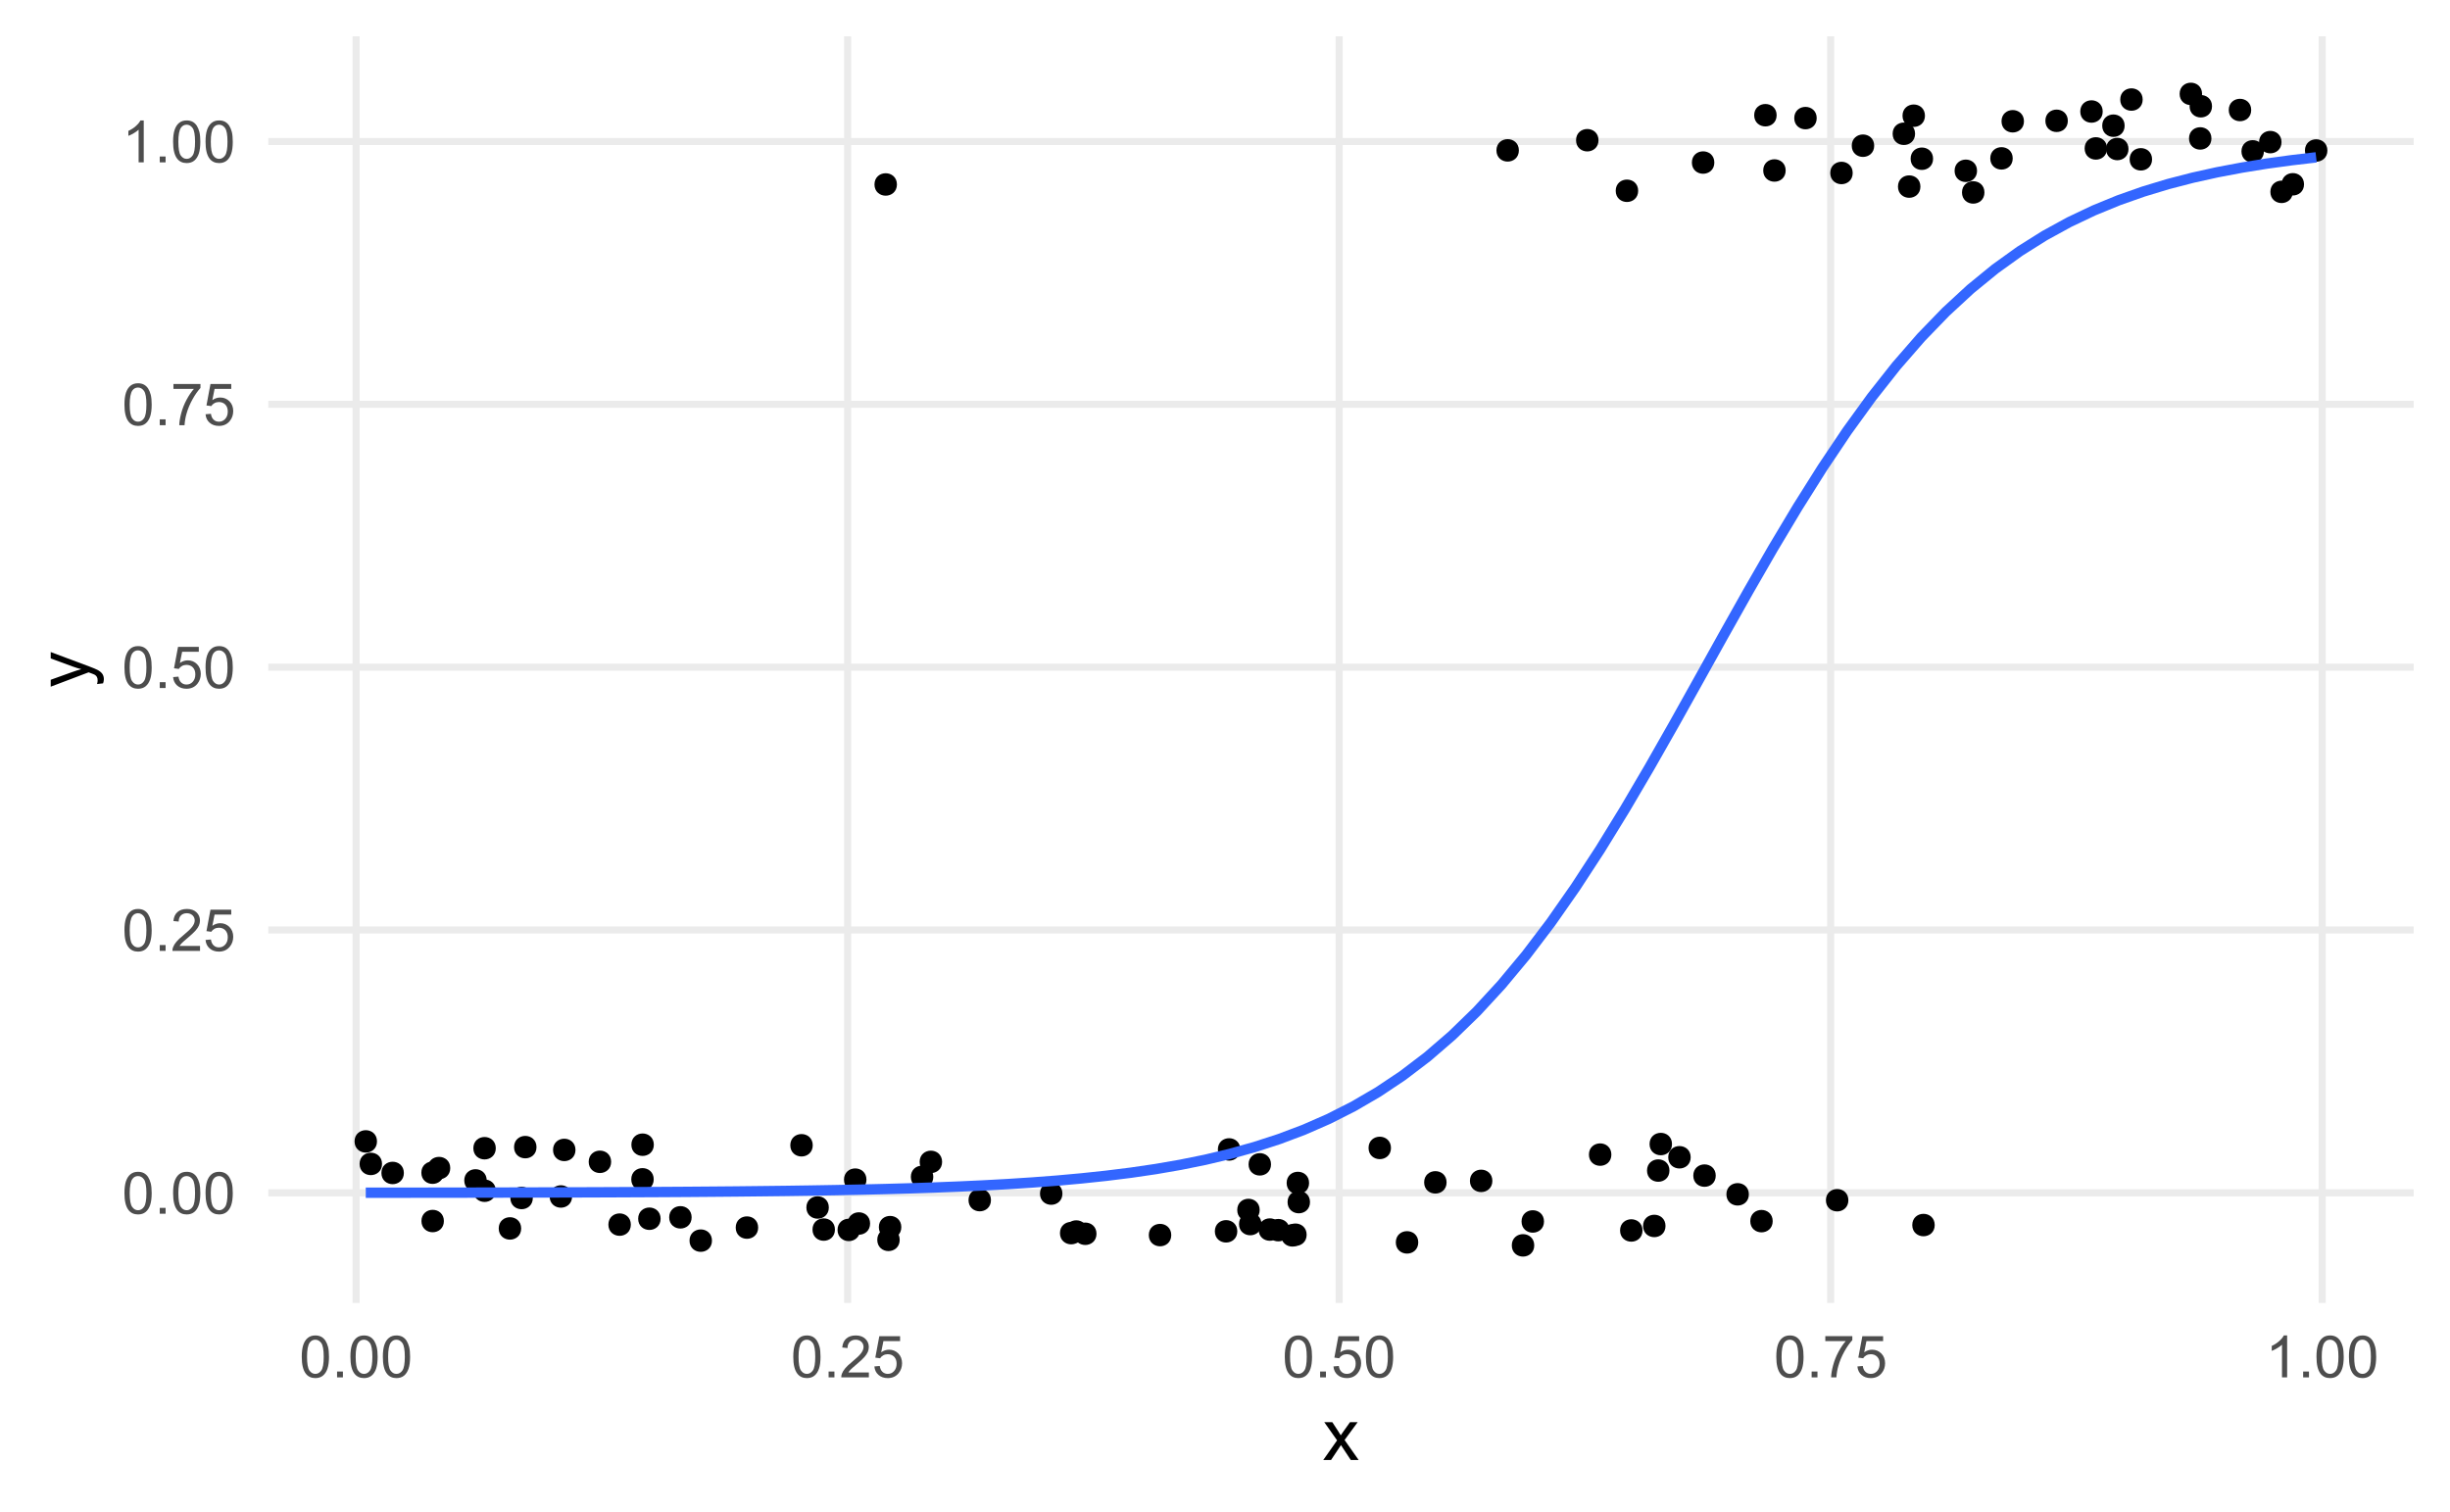 <?xml version="1.0" encoding="UTF-8"?>
<svg xmlns="http://www.w3.org/2000/svg" xmlns:xlink="http://www.w3.org/1999/xlink" width="504pt" height="311pt" viewBox="0 0 504 311" version="1.1">
<defs>
<g>
<symbol overflow="visible" id="glyph0-0">
<path style="stroke:none;" d="M 1.5 0 L 1.5 -7.5 L 7.5 -7.5 L 7.5 0 Z M 1.688 -0.188 L 7.312 -0.188 L 7.312 -7.312 L 1.688 -7.312 Z M 1.688 -0.188 "/>
</symbol>
<symbol overflow="visible" id="glyph0-1">
<path style="stroke:none;" d="M 0.5 -4.234 C 0.496 -5.246 0.602 -6.062 0.812 -6.688 C 1.02 -7.305 1.328 -7.785 1.742 -8.121 C 2.148 -8.457 2.668 -8.625 3.297 -8.625 C 3.758 -8.625 4.164 -8.531 4.512 -8.348 C 4.855 -8.16 5.141 -7.891 5.371 -7.543 C 5.594 -7.191 5.773 -6.766 5.906 -6.266 C 6.035 -5.762 6.098 -5.086 6.102 -4.234 C 6.098 -3.227 5.996 -2.414 5.789 -1.797 C 5.578 -1.176 5.266 -0.695 4.859 -0.359 C 4.445 -0.02 3.926 0.145 3.297 0.148 C 2.465 0.145 1.816 -0.148 1.348 -0.742 C 0.781 -1.457 0.496 -2.621 0.5 -4.234 Z M 1.582 -4.234 C 1.582 -2.824 1.746 -1.887 2.074 -1.418 C 2.402 -0.949 2.809 -0.715 3.297 -0.719 C 3.777 -0.715 4.184 -0.949 4.52 -1.422 C 4.848 -1.887 5.016 -2.824 5.016 -4.234 C 5.016 -5.648 4.848 -6.59 4.52 -7.055 C 4.184 -7.516 3.773 -7.746 3.289 -7.75 C 2.801 -7.746 2.414 -7.543 2.125 -7.137 C 1.762 -6.613 1.582 -5.645 1.582 -4.234 Z M 1.582 -4.234 "/>
</symbol>
<symbol overflow="visible" id="glyph0-2">
<path style="stroke:none;" d="M 1.09 0 L 1.09 -1.203 L 2.289 -1.203 L 2.289 0 Z M 1.09 0 "/>
</symbol>
<symbol overflow="visible" id="glyph0-3">
<path style="stroke:none;" d="M 6.039 -1.016 L 6.039 0 L 0.363 0 C 0.355 -0.254 0.395 -0.496 0.484 -0.734 C 0.629 -1.117 0.859 -1.5 1.18 -1.875 C 1.492 -2.25 1.953 -2.684 2.562 -3.176 C 3.492 -3.941 4.125 -4.547 4.453 -4.992 C 4.781 -5.438 4.945 -5.859 4.945 -6.266 C 4.945 -6.68 4.793 -7.031 4.496 -7.32 C 4.191 -7.602 3.805 -7.746 3.328 -7.75 C 2.82 -7.746 2.414 -7.594 2.109 -7.293 C 1.805 -6.984 1.648 -6.562 1.648 -6.031 L 0.562 -6.141 C 0.633 -6.945 0.91 -7.559 1.398 -7.988 C 1.879 -8.41 2.531 -8.625 3.352 -8.625 C 4.172 -8.625 4.824 -8.395 5.309 -7.938 C 5.789 -7.48 6.027 -6.914 6.031 -6.242 C 6.027 -5.895 5.957 -5.559 5.82 -5.227 C 5.676 -4.891 5.441 -4.539 5.117 -4.176 C 4.789 -3.805 4.25 -3.301 3.492 -2.664 C 2.859 -2.129 2.453 -1.77 2.273 -1.582 C 2.094 -1.395 1.945 -1.203 1.828 -1.016 Z M 6.039 -1.016 "/>
</symbol>
<symbol overflow="visible" id="glyph0-4">
<path style="stroke:none;" d="M 0.5 -2.25 L 1.605 -2.344 C 1.684 -1.805 1.871 -1.398 2.176 -1.125 C 2.473 -0.852 2.836 -0.715 3.258 -0.719 C 3.766 -0.715 4.195 -0.906 4.547 -1.293 C 4.898 -1.672 5.074 -2.18 5.074 -2.82 C 5.074 -3.414 4.902 -3.891 4.566 -4.242 C 4.227 -4.59 3.785 -4.762 3.242 -4.766 C 2.898 -4.762 2.594 -4.684 2.32 -4.531 C 2.047 -4.375 1.832 -4.176 1.676 -3.93 L 0.688 -4.062 L 1.516 -8.473 L 5.789 -8.473 L 5.789 -7.465 L 2.359 -7.465 L 1.898 -5.156 C 2.414 -5.516 2.953 -5.695 3.523 -5.695 C 4.27 -5.695 4.902 -5.434 5.422 -4.914 C 5.934 -4.395 6.191 -3.727 6.195 -2.914 C 6.191 -2.133 5.965 -1.461 5.516 -0.898 C 4.961 -0.199 4.211 0.145 3.258 0.148 C 2.477 0.145 1.836 -0.07 1.344 -0.508 C 0.844 -0.941 0.562 -1.523 0.5 -2.25 Z M 0.5 -2.25 "/>
</symbol>
<symbol overflow="visible" id="glyph0-5">
<path style="stroke:none;" d="M 0.57 -7.465 L 0.57 -8.477 L 6.129 -8.477 L 6.129 -7.656 C 5.582 -7.074 5.039 -6.301 4.5 -5.336 C 3.961 -4.371 3.547 -3.379 3.258 -2.359 C 3.047 -1.637 2.91 -0.852 2.852 0 L 1.77 0 C 1.781 -0.676 1.914 -1.492 2.168 -2.449 C 2.418 -3.402 2.781 -4.324 3.258 -5.215 C 3.734 -6.105 4.238 -6.855 4.773 -7.465 Z M 0.57 -7.465 "/>
</symbol>
<symbol overflow="visible" id="glyph0-6">
<path style="stroke:none;" d="M 4.469 0 L 3.414 0 L 3.414 -6.719 C 3.16 -6.477 2.828 -6.234 2.414 -5.996 C 2 -5.75 1.629 -5.57 1.305 -5.449 L 1.305 -6.469 C 1.895 -6.742 2.41 -7.078 2.852 -7.477 C 3.293 -7.871 3.605 -8.254 3.789 -8.625 L 4.469 -8.625 Z M 4.469 0 "/>
</symbol>
<symbol overflow="visible" id="glyph1-0">
<path style="stroke:none;" d="M 1.875 0 L 1.875 -9.375 L 9.375 -9.375 L 9.375 0 Z M 2.109 -0.234 L 9.141 -0.234 L 9.141 -9.141 L 2.109 -9.141 Z M 2.109 -0.234 "/>
</symbol>
<symbol overflow="visible" id="glyph1-1">
<path style="stroke:none;" d="M 0.109 0 L 2.953 -4.043 L 0.32 -7.777 L 1.969 -7.777 L 3.164 -5.953 C 3.387 -5.605 3.566 -5.312 3.707 -5.082 C 3.918 -5.402 4.117 -5.691 4.301 -5.941 L 5.609 -7.777 L 7.184 -7.777 L 4.496 -4.117 L 7.391 0 L 5.773 0 L 4.176 -2.418 L 3.75 -3.07 L 1.707 0 Z M 0.109 0 "/>
</symbol>
<symbol overflow="visible" id="glyph2-0">
<path style="stroke:none;" d="M 0 -1.875 L -9.375 -1.875 L -9.375 -9.375 L 0 -9.375 Z M -0.234 -2.109 L -0.234 -9.141 L -9.141 -9.141 L -9.141 -2.109 Z M -0.234 -2.109 "/>
</symbol>
<symbol overflow="visible" id="glyph2-1">
<path style="stroke:none;" d="M 2.996 -0.93 L 1.758 -0.785 C 1.836 -1.07 1.875 -1.32 1.875 -1.539 C 1.875 -1.828 1.824 -2.062 1.727 -2.238 C 1.629 -2.414 1.492 -2.559 1.32 -2.672 C 1.184 -2.754 0.855 -2.887 0.336 -3.078 C 0.258 -3.098 0.152 -3.137 0.016 -3.195 L -7.777 -0.242 L -7.777 -1.664 L -3.273 -3.281 C -2.699 -3.492 -2.098 -3.68 -1.473 -3.844 C -2.074 -3.992 -2.668 -4.172 -3.246 -4.387 L -7.777 -6.051 L -7.777 -7.367 L 0.133 -4.41 C 0.984 -4.09 1.574 -3.844 1.898 -3.668 C 2.328 -3.434 2.645 -3.164 2.852 -2.863 C 3.051 -2.559 3.152 -2.199 3.156 -1.781 C 3.152 -1.523 3.098 -1.238 2.996 -0.93 Z M 2.996 -0.93 "/>
</symbol>
</g>
<clipPath id="clip1">
  <path d="M 55.184 244 L 496.531 244 L 496.531 247 L 55.184 247 Z M 55.184 244 "/>
</clipPath>
<clipPath id="clip2">
  <path d="M 55.184 190 L 496.531 190 L 496.531 193 L 55.184 193 Z M 55.184 190 "/>
</clipPath>
<clipPath id="clip3">
  <path d="M 55.184 136 L 496.531 136 L 496.531 138 L 55.184 138 Z M 55.184 136 "/>
</clipPath>
<clipPath id="clip4">
  <path d="M 55.184 82 L 496.531 82 L 496.531 84 L 55.184 84 Z M 55.184 82 "/>
</clipPath>
<clipPath id="clip5">
  <path d="M 55.184 28 L 496.531 28 L 496.531 30 L 55.184 30 Z M 55.184 28 "/>
</clipPath>
<clipPath id="clip6">
  <path d="M 72 7.473 L 74 7.473 L 74 268.059 L 72 268.059 Z M 72 7.473 "/>
</clipPath>
<clipPath id="clip7">
  <path d="M 173 7.473 L 176 7.473 L 176 268.059 L 173 268.059 Z M 173 7.473 "/>
</clipPath>
<clipPath id="clip8">
  <path d="M 274 7.473 L 277 7.473 L 277 268.059 L 274 268.059 Z M 274 7.473 "/>
</clipPath>
<clipPath id="clip9">
  <path d="M 375 7.473 L 378 7.473 L 378 268.059 L 375 268.059 Z M 375 7.473 "/>
</clipPath>
<clipPath id="clip10">
  <path d="M 476 7.473 L 479 7.473 L 479 268.059 L 476 268.059 Z M 476 7.473 "/>
</clipPath>
</defs>
<g id="surface154">
<rect x="0" y="0" width="504" height="311" style="fill:rgb(100%,100%,100%);fill-opacity:1;stroke:none;"/>
<g clip-path="url(#clip1)" clip-rule="nonzero">
<path style="fill:none;stroke-width:1.455;stroke-linecap:butt;stroke-linejoin:round;stroke:rgb(92.157%,92.157%,92.157%);stroke-opacity:1;stroke-miterlimit:10;" d="M 55.184 245.406 L 496.527 245.406 "/>
</g>
<g clip-path="url(#clip2)" clip-rule="nonzero">
<path style="fill:none;stroke-width:1.455;stroke-linecap:butt;stroke-linejoin:round;stroke:rgb(92.157%,92.157%,92.157%);stroke-opacity:1;stroke-miterlimit:10;" d="M 55.184 191.332 L 496.527 191.332 "/>
</g>
<g clip-path="url(#clip3)" clip-rule="nonzero">
<path style="fill:none;stroke-width:1.455;stroke-linecap:butt;stroke-linejoin:round;stroke:rgb(92.157%,92.157%,92.157%);stroke-opacity:1;stroke-miterlimit:10;" d="M 55.184 137.258 L 496.527 137.258 "/>
</g>
<g clip-path="url(#clip4)" clip-rule="nonzero">
<path style="fill:none;stroke-width:1.455;stroke-linecap:butt;stroke-linejoin:round;stroke:rgb(92.157%,92.157%,92.157%);stroke-opacity:1;stroke-miterlimit:10;" d="M 55.184 83.184 L 496.527 83.184 "/>
</g>
<g clip-path="url(#clip5)" clip-rule="nonzero">
<path style="fill:none;stroke-width:1.455;stroke-linecap:butt;stroke-linejoin:round;stroke:rgb(92.157%,92.157%,92.157%);stroke-opacity:1;stroke-miterlimit:10;" d="M 55.184 29.109 L 496.527 29.109 "/>
</g>
<g clip-path="url(#clip6)" clip-rule="nonzero">
<path style="fill:none;stroke-width:1.455;stroke-linecap:butt;stroke-linejoin:round;stroke:rgb(92.157%,92.157%,92.157%);stroke-opacity:1;stroke-miterlimit:10;" d="M 73.258 268.059 L 73.258 7.473 "/>
</g>
<g clip-path="url(#clip7)" clip-rule="nonzero">
<path style="fill:none;stroke-width:1.455;stroke-linecap:butt;stroke-linejoin:round;stroke:rgb(92.157%,92.157%,92.157%);stroke-opacity:1;stroke-miterlimit:10;" d="M 174.371 268.059 L 174.371 7.473 "/>
</g>
<g clip-path="url(#clip8)" clip-rule="nonzero">
<path style="fill:none;stroke-width:1.455;stroke-linecap:butt;stroke-linejoin:round;stroke:rgb(92.157%,92.157%,92.157%);stroke-opacity:1;stroke-miterlimit:10;" d="M 275.48 268.059 L 275.48 7.473 "/>
</g>
<g clip-path="url(#clip9)" clip-rule="nonzero">
<path style="fill:none;stroke-width:1.455;stroke-linecap:butt;stroke-linejoin:round;stroke:rgb(92.157%,92.157%,92.157%);stroke-opacity:1;stroke-miterlimit:10;" d="M 376.594 268.059 L 376.594 7.473 "/>
</g>
<g clip-path="url(#clip10)" clip-rule="nonzero">
<path style="fill:none;stroke-width:1.455;stroke-linecap:butt;stroke-linejoin:round;stroke:rgb(92.157%,92.157%,92.157%);stroke-opacity:1;stroke-miterlimit:10;" d="M 477.707 268.059 L 477.707 7.473 "/>
</g>
<path style="fill-rule:nonzero;fill:rgb(0%,0%,0%);fill-opacity:1;stroke-width:0.709;stroke-linecap:round;stroke-linejoin:round;stroke:rgb(0%,0%,0%);stroke-opacity:1;stroke-miterlimit:10;" d="M 264.922 253.086 C 264.922 255.691 261.012 255.691 261.012 253.086 C 261.012 250.48 264.922 250.48 264.922 253.086 "/>
<path style="fill-rule:nonzero;fill:rgb(0%,0%,0%);fill-opacity:1;stroke-width:0.709;stroke-linecap:round;stroke-linejoin:round;stroke:rgb(0%,0%,0%);stroke-opacity:1;stroke-miterlimit:10;" d="M 118.031 236.578 C 118.031 239.184 114.121 239.184 114.121 236.578 C 114.121 233.973 118.031 233.973 118.031 236.578 "/>
<path style="fill-rule:nonzero;fill:rgb(0%,0%,0%);fill-opacity:1;stroke-width:0.709;stroke-linecap:round;stroke-linejoin:round;stroke:rgb(0%,0%,0%);stroke-opacity:1;stroke-miterlimit:10;" d="M 99.77 242.855 C 99.77 245.461 95.859 245.461 95.859 242.855 C 95.859 240.246 99.77 240.246 99.77 242.855 "/>
<path style="fill-rule:nonzero;fill:rgb(0%,0%,0%);fill-opacity:1;stroke-width:0.709;stroke-linecap:round;stroke-linejoin:round;stroke:rgb(0%,0%,0%);stroke-opacity:1;stroke-miterlimit:10;" d="M 193.449 239.035 C 193.449 241.641 189.539 241.641 189.539 239.035 C 189.539 236.43 193.449 236.43 193.449 239.035 "/>
<path style="fill-rule:nonzero;fill:rgb(0%,0%,0%);fill-opacity:1;stroke-width:0.709;stroke-linecap:round;stroke-linejoin:round;stroke:rgb(0%,0%,0%);stroke-opacity:1;stroke-miterlimit:10;" d="M 170.148 248.422 C 170.148 251.027 166.238 251.027 166.238 248.422 C 166.238 245.816 170.148 245.816 170.148 248.422 "/>
<path style="fill-rule:nonzero;fill:rgb(0%,0%,0%);fill-opacity:1;stroke-width:0.709;stroke-linecap:round;stroke-linejoin:round;stroke:rgb(0%,0%,0%);stroke-opacity:1;stroke-miterlimit:10;" d="M 184.156 37.949 C 184.156 40.559 180.246 40.559 180.246 37.949 C 180.246 35.344 184.156 35.344 184.156 37.949 "/>
<path style="fill-rule:nonzero;fill:rgb(0%,0%,0%);fill-opacity:1;stroke-width:0.709;stroke-linecap:round;stroke-linejoin:round;stroke:rgb(0%,0%,0%);stroke-opacity:1;stroke-miterlimit:10;" d="M 432.203 22.941 C 432.203 25.547 428.293 25.547 428.293 22.941 C 428.293 20.336 432.203 20.336 432.203 22.941 "/>
<path style="fill-rule:nonzero;fill:rgb(0%,0%,0%);fill-opacity:1;stroke-width:0.709;stroke-linecap:round;stroke-linejoin:round;stroke:rgb(0%,0%,0%);stroke-opacity:1;stroke-miterlimit:10;" d="M 134.125 242.625 C 134.125 245.234 130.215 245.234 130.215 242.625 C 130.215 240.02 134.125 240.02 134.125 242.625 "/>
<path style="fill-rule:nonzero;fill:rgb(0%,0%,0%);fill-opacity:1;stroke-width:0.709;stroke-linecap:round;stroke-linejoin:round;stroke:rgb(0%,0%,0%);stroke-opacity:1;stroke-miterlimit:10;" d="M 291.402 255.598 C 291.402 258.207 287.492 258.207 287.492 255.598 C 287.492 252.992 291.402 252.992 291.402 255.598 "/>
<path style="fill-rule:nonzero;fill:rgb(0%,0%,0%);fill-opacity:1;stroke-width:0.709;stroke-linecap:round;stroke-linejoin:round;stroke:rgb(0%,0%,0%);stroke-opacity:1;stroke-miterlimit:10;" d="M 373.367 24.297 C 373.367 26.902 369.457 26.902 369.457 24.297 C 369.457 21.691 373.367 21.691 373.367 24.297 "/>
<path style="fill-rule:nonzero;fill:rgb(0%,0%,0%);fill-opacity:1;stroke-width:0.709;stroke-linecap:round;stroke-linejoin:round;stroke:rgb(0%,0%,0%);stroke-opacity:1;stroke-miterlimit:10;" d="M 177.887 242.691 C 177.887 245.297 173.977 245.297 173.977 242.691 C 173.977 240.082 177.887 240.082 177.887 242.691 "/>
<path style="fill-rule:nonzero;fill:rgb(0%,0%,0%);fill-opacity:1;stroke-width:0.709;stroke-linecap:round;stroke-linejoin:round;stroke:rgb(0%,0%,0%);stroke-opacity:1;stroke-miterlimit:10;" d="M 269.133 247.312 C 269.133 249.918 265.223 249.918 265.223 247.312 C 265.223 244.707 269.133 244.707 269.133 247.312 "/>
<path style="fill-rule:nonzero;fill:rgb(0%,0%,0%);fill-opacity:1;stroke-width:0.709;stroke-linecap:round;stroke-linejoin:round;stroke:rgb(0%,0%,0%);stroke-opacity:1;stroke-miterlimit:10;" d="M 141.926 250.445 C 141.926 253.051 138.016 253.051 138.016 250.445 C 138.016 247.84 141.926 247.84 141.926 250.445 "/>
<path style="fill-rule:nonzero;fill:rgb(0%,0%,0%);fill-opacity:1;stroke-width:0.709;stroke-linecap:round;stroke-linejoin:round;stroke:rgb(0%,0%,0%);stroke-opacity:1;stroke-miterlimit:10;" d="M 125.367 239.023 C 125.367 241.629 121.457 241.629 121.457 239.023 C 121.457 236.418 125.367 236.418 125.367 239.023 "/>
<path style="fill-rule:nonzero;fill:rgb(0%,0%,0%);fill-opacity:1;stroke-width:0.709;stroke-linecap:round;stroke-linejoin:round;stroke:rgb(0%,0%,0%);stroke-opacity:1;stroke-miterlimit:10;" d="M 225.211 253.828 C 225.211 256.434 221.301 256.434 221.301 253.828 C 221.301 251.223 225.211 251.223 225.211 253.828 "/>
<path style="fill-rule:nonzero;fill:rgb(0%,0%,0%);fill-opacity:1;stroke-width:0.709;stroke-linecap:round;stroke-linejoin:round;stroke:rgb(0%,0%,0%);stroke-opacity:1;stroke-miterlimit:10;" d="M 442.359 32.777 C 442.359 35.383 438.449 35.383 438.449 32.777 C 438.449 30.172 442.359 30.172 442.359 32.777 "/>
<path style="fill-rule:nonzero;fill:rgb(0%,0%,0%);fill-opacity:1;stroke-width:0.709;stroke-linecap:round;stroke-linejoin:round;stroke:rgb(0%,0%,0%);stroke-opacity:1;stroke-miterlimit:10;" d="M 352.598 241.863 C 352.598 244.469 348.688 244.469 348.688 241.863 C 348.688 239.254 352.598 239.254 352.598 241.863 "/>
<path style="fill-rule:nonzero;fill:rgb(0%,0%,0%);fill-opacity:1;stroke-width:0.709;stroke-linecap:round;stroke-linejoin:round;stroke:rgb(0%,0%,0%);stroke-opacity:1;stroke-miterlimit:10;" d="M 342.266 252.219 C 342.266 254.824 338.355 254.824 338.355 252.219 C 338.355 249.613 342.266 249.613 342.266 252.219 "/>
<path style="fill-rule:nonzero;fill:rgb(0%,0%,0%);fill-opacity:1;stroke-width:0.709;stroke-linecap:round;stroke-linejoin:round;stroke:rgb(0%,0%,0%);stroke-opacity:1;stroke-miterlimit:10;" d="M 454.691 21.859 C 454.691 24.465 450.785 24.465 450.785 21.859 C 450.785 19.254 454.691 19.254 454.691 21.859 "/>
<path style="fill-rule:nonzero;fill:rgb(0%,0%,0%);fill-opacity:1;stroke-width:0.709;stroke-linecap:round;stroke-linejoin:round;stroke:rgb(0%,0%,0%);stroke-opacity:1;stroke-miterlimit:10;" d="M 364.316 251.23 C 364.316 253.836 360.41 253.836 360.41 251.23 C 360.41 248.625 364.316 248.625 364.316 251.23 "/>
<path style="fill-rule:nonzero;fill:rgb(0%,0%,0%);fill-opacity:1;stroke-width:0.709;stroke-linecap:round;stroke-linejoin:round;stroke:rgb(0%,0%,0%);stroke-opacity:1;stroke-miterlimit:10;" d="M 106.859 252.73 C 106.859 255.336 102.949 255.336 102.949 252.73 C 102.949 250.121 106.859 250.121 106.859 252.73 "/>
<path style="fill-rule:nonzero;fill:rgb(0%,0%,0%);fill-opacity:1;stroke-width:0.709;stroke-linecap:round;stroke-linejoin:round;stroke:rgb(0%,0%,0%);stroke-opacity:1;stroke-miterlimit:10;" d="M 317.27 251.297 C 317.27 253.902 313.359 253.902 313.359 251.297 C 313.359 248.688 317.27 248.688 317.27 251.297 "/>
<path style="fill-rule:nonzero;fill:rgb(0%,0%,0%);fill-opacity:1;stroke-width:0.709;stroke-linecap:round;stroke-linejoin:round;stroke:rgb(0%,0%,0%);stroke-opacity:1;stroke-miterlimit:10;" d="M 393.605 27.52 C 393.605 30.125 389.695 30.125 389.695 27.52 C 389.695 24.91 393.605 24.91 393.605 27.52 "/>
<path style="fill-rule:nonzero;fill:rgb(0%,0%,0%);fill-opacity:1;stroke-width:0.709;stroke-linecap:round;stroke-linejoin:round;stroke:rgb(0%,0%,0%);stroke-opacity:1;stroke-miterlimit:10;" d="M 171.406 252.965 C 171.406 255.57 167.496 255.57 167.496 252.965 C 167.496 250.359 171.406 250.359 171.406 252.965 "/>
<path style="fill-rule:nonzero;fill:rgb(0%,0%,0%);fill-opacity:1;stroke-width:0.709;stroke-linecap:round;stroke-linejoin:round;stroke:rgb(0%,0%,0%);stroke-opacity:1;stroke-miterlimit:10;" d="M 203.5 246.902 C 203.5 249.508 199.59 249.508 199.59 246.902 C 199.59 244.297 203.5 244.297 203.5 246.902 "/>
<path style="fill-rule:nonzero;fill:rgb(0%,0%,0%);fill-opacity:1;stroke-width:0.709;stroke-linecap:round;stroke-linejoin:round;stroke:rgb(0%,0%,0%);stroke-opacity:1;stroke-miterlimit:10;" d="M 347.445 238.09 C 347.445 240.695 343.535 240.695 343.535 238.09 C 343.535 235.484 347.445 235.484 347.445 238.09 "/>
<path style="fill-rule:nonzero;fill:rgb(0%,0%,0%);fill-opacity:1;stroke-width:0.709;stroke-linecap:round;stroke-linejoin:round;stroke:rgb(0%,0%,0%);stroke-opacity:1;stroke-miterlimit:10;" d="M 397.309 32.656 C 397.309 35.262 393.398 35.262 393.398 32.656 C 393.398 30.051 397.309 30.051 397.309 32.656 "/>
<path style="fill-rule:nonzero;fill:rgb(0%,0%,0%);fill-opacity:1;stroke-width:0.709;stroke-linecap:round;stroke-linejoin:round;stroke:rgb(0%,0%,0%);stroke-opacity:1;stroke-miterlimit:10;" d="M 254.176 253.324 C 254.176 255.93 250.266 255.93 250.266 253.324 C 250.266 250.719 254.176 250.719 254.176 253.324 "/>
<path style="fill-rule:nonzero;fill:rgb(0%,0%,0%);fill-opacity:1;stroke-width:0.709;stroke-linecap:round;stroke-linejoin:round;stroke:rgb(0%,0%,0%);stroke-opacity:1;stroke-miterlimit:10;" d="M 267.816 254.156 C 267.816 256.762 263.91 256.762 263.91 254.156 C 263.91 251.547 267.816 251.547 267.816 254.156 "/>
<path style="fill-rule:nonzero;fill:rgb(0%,0%,0%);fill-opacity:1;stroke-width:0.709;stroke-linecap:round;stroke-linejoin:round;stroke:rgb(0%,0%,0%);stroke-opacity:1;stroke-miterlimit:10;" d="M 440.426 20.48 C 440.426 23.086 436.516 23.086 436.516 20.48 C 436.516 17.875 440.426 17.875 440.426 20.48 "/>
<path style="fill-rule:nonzero;fill:rgb(0%,0%,0%);fill-opacity:1;stroke-width:0.709;stroke-linecap:round;stroke-linejoin:round;stroke:rgb(0%,0%,0%);stroke-opacity:1;stroke-miterlimit:10;" d="M 184.727 255.078 C 184.727 257.688 180.82 257.688 180.82 255.078 C 180.82 252.473 184.727 252.473 184.727 255.078 "/>
<path style="fill-rule:nonzero;fill:rgb(0%,0%,0%);fill-opacity:1;stroke-width:0.709;stroke-linecap:round;stroke-linejoin:round;stroke:rgb(0%,0%,0%);stroke-opacity:1;stroke-miterlimit:10;" d="M 82.727 241.316 C 82.727 243.922 78.816 243.922 78.816 241.316 C 78.816 238.711 82.727 238.711 82.727 241.316 "/>
<path style="fill-rule:nonzero;fill:rgb(0%,0%,0%);fill-opacity:1;stroke-width:0.709;stroke-linecap:round;stroke-linejoin:round;stroke:rgb(0%,0%,0%);stroke-opacity:1;stroke-miterlimit:10;" d="M 90.961 251.207 C 90.961 253.812 87.051 253.812 87.051 251.207 C 87.051 248.602 90.961 248.602 90.961 251.207 "/>
<path style="fill-rule:nonzero;fill:rgb(0%,0%,0%);fill-opacity:1;stroke-width:0.709;stroke-linecap:round;stroke-linejoin:round;stroke:rgb(0%,0%,0%);stroke-opacity:1;stroke-miterlimit:10;" d="M 315.262 256.215 C 315.262 258.82 311.352 258.82 311.352 256.215 C 311.352 253.605 315.262 253.605 315.262 256.215 "/>
<path style="fill-rule:nonzero;fill:rgb(0%,0%,0%);fill-opacity:1;stroke-width:0.709;stroke-linecap:round;stroke-linejoin:round;stroke:rgb(0%,0%,0%);stroke-opacity:1;stroke-miterlimit:10;" d="M 259.148 251.832 C 259.148 254.438 255.238 254.438 255.238 251.832 C 255.238 249.223 259.148 249.223 259.148 251.832 "/>
<path style="fill-rule:nonzero;fill:rgb(0%,0%,0%);fill-opacity:1;stroke-width:0.709;stroke-linecap:round;stroke-linejoin:round;stroke:rgb(0%,0%,0%);stroke-opacity:1;stroke-miterlimit:10;" d="M 379.883 246.926 C 379.883 249.531 375.973 249.531 375.973 246.926 C 375.973 244.32 379.883 244.32 379.883 246.926 "/>
<path style="fill-rule:nonzero;fill:rgb(0%,0%,0%);fill-opacity:1;stroke-width:0.709;stroke-linecap:round;stroke-linejoin:round;stroke:rgb(0%,0%,0%);stroke-opacity:1;stroke-miterlimit:10;" d="M 394.703 38.387 C 394.703 40.996 390.793 40.996 390.793 38.387 C 390.793 35.781 394.703 35.781 394.703 38.387 "/>
<path style="fill-rule:nonzero;fill:rgb(0%,0%,0%);fill-opacity:1;stroke-width:0.709;stroke-linecap:round;stroke-linejoin:round;stroke:rgb(0%,0%,0%);stroke-opacity:1;stroke-miterlimit:10;" d="M 413.691 32.582 C 413.691 35.188 409.781 35.188 409.781 32.582 C 409.781 29.977 413.691 29.977 413.691 32.582 "/>
<path style="fill-rule:nonzero;fill:rgb(0%,0%,0%);fill-opacity:1;stroke-width:0.709;stroke-linecap:round;stroke-linejoin:round;stroke:rgb(0%,0%,0%);stroke-opacity:1;stroke-miterlimit:10;" d="M 254.797 236.477 C 254.797 239.086 250.887 239.086 250.887 236.477 C 250.887 233.871 254.797 233.871 254.797 236.477 "/>
<path style="fill-rule:nonzero;fill:rgb(0%,0%,0%);fill-opacity:1;stroke-width:0.709;stroke-linecap:round;stroke-linejoin:round;stroke:rgb(0%,0%,0%);stroke-opacity:1;stroke-miterlimit:10;" d="M 129.418 251.945 C 129.418 254.551 125.508 254.551 125.508 251.945 C 125.508 249.34 129.418 249.34 129.418 251.945 "/>
<path style="fill-rule:nonzero;fill:rgb(0%,0%,0%);fill-opacity:1;stroke-width:0.709;stroke-linecap:round;stroke-linejoin:round;stroke:rgb(0%,0%,0%);stroke-opacity:1;stroke-miterlimit:10;" d="M 433.102 30.535 C 433.102 33.145 429.191 33.145 429.191 30.535 C 429.191 27.93 433.102 27.93 433.102 30.535 "/>
<path style="fill-rule:nonzero;fill:rgb(0%,0%,0%);fill-opacity:1;stroke-width:0.709;stroke-linecap:round;stroke-linejoin:round;stroke:rgb(0%,0%,0%);stroke-opacity:1;stroke-miterlimit:10;" d="M 352.309 33.441 C 352.309 36.047 348.398 36.047 348.398 33.441 C 348.398 30.836 352.309 30.836 352.309 33.441 "/>
<path style="fill-rule:nonzero;fill:rgb(0%,0%,0%);fill-opacity:1;stroke-width:0.709;stroke-linecap:round;stroke-linejoin:round;stroke:rgb(0%,0%,0%);stroke-opacity:1;stroke-miterlimit:10;" d="M 454.57 28.48 C 454.57 31.086 450.664 31.086 450.664 28.48 C 450.664 25.875 454.57 25.875 454.57 28.48 "/>
<path style="fill-rule:nonzero;fill:rgb(0%,0%,0%);fill-opacity:1;stroke-width:0.709;stroke-linecap:round;stroke-linejoin:round;stroke:rgb(0%,0%,0%);stroke-opacity:1;stroke-miterlimit:10;" d="M 407.875 39.59 C 407.875 42.199 403.965 42.199 403.965 39.59 C 403.965 36.984 407.875 36.984 407.875 39.59 "/>
<path style="fill-rule:nonzero;fill:rgb(0%,0%,0%);fill-opacity:1;stroke-width:0.709;stroke-linecap:round;stroke-linejoin:round;stroke:rgb(0%,0%,0%);stroke-opacity:1;stroke-miterlimit:10;" d="M 297.23 243.25 C 297.23 245.855 293.32 245.855 293.32 243.25 C 293.32 240.645 297.23 240.645 297.23 243.25 "/>
<path style="fill-rule:nonzero;fill:rgb(0%,0%,0%);fill-opacity:1;stroke-width:0.709;stroke-linecap:round;stroke-linejoin:round;stroke:rgb(0%,0%,0%);stroke-opacity:1;stroke-miterlimit:10;" d="M 77.199 234.824 C 77.199 237.43 73.289 237.43 73.289 234.824 C 73.289 232.219 77.199 232.219 77.199 234.824 "/>
<path style="fill-rule:nonzero;fill:rgb(0%,0%,0%);fill-opacity:1;stroke-width:0.709;stroke-linecap:round;stroke-linejoin:round;stroke:rgb(0%,0%,0%);stroke-opacity:1;stroke-miterlimit:10;" d="M 436.715 25.859 C 436.715 28.465 432.809 28.465 432.809 25.859 C 432.809 23.25 436.715 23.25 436.715 25.859 "/>
<path style="fill-rule:nonzero;fill:rgb(0%,0%,0%);fill-opacity:1;stroke-width:0.709;stroke-linecap:round;stroke-linejoin:round;stroke:rgb(0%,0%,0%);stroke-opacity:1;stroke-miterlimit:10;" d="M 385.195 29.977 C 385.195 32.582 381.285 32.582 381.285 29.977 C 381.285 27.367 385.195 27.367 385.195 29.977 "/>
<path style="fill-rule:nonzero;fill:rgb(0%,0%,0%);fill-opacity:1;stroke-width:0.709;stroke-linecap:round;stroke-linejoin:round;stroke:rgb(0%,0%,0%);stroke-opacity:1;stroke-miterlimit:10;" d="M 380.773 35.586 C 380.773 38.195 376.863 38.195 376.863 35.586 C 376.863 32.98 380.773 32.98 380.773 35.586 "/>
<path style="fill-rule:nonzero;fill:rgb(0%,0%,0%);fill-opacity:1;stroke-width:0.709;stroke-linecap:round;stroke-linejoin:round;stroke:rgb(0%,0%,0%);stroke-opacity:1;stroke-miterlimit:10;" d="M 336.641 39.25 C 336.641 41.855 332.73 41.855 332.73 39.25 C 332.73 36.645 336.641 36.645 336.641 39.25 "/>
<path style="fill-rule:nonzero;fill:rgb(0%,0%,0%);fill-opacity:1;stroke-width:0.709;stroke-linecap:round;stroke-linejoin:round;stroke:rgb(0%,0%,0%);stroke-opacity:1;stroke-miterlimit:10;" d="M 365.125 23.703 C 365.125 26.309 361.215 26.309 361.215 23.703 C 361.215 21.098 365.125 21.098 365.125 23.703 "/>
<path style="fill-rule:nonzero;fill:rgb(0%,0%,0%);fill-opacity:1;stroke-width:0.709;stroke-linecap:round;stroke-linejoin:round;stroke:rgb(0%,0%,0%);stroke-opacity:1;stroke-miterlimit:10;" d="M 437.508 30.656 C 437.508 33.266 433.602 33.266 433.602 30.656 C 433.602 28.051 437.508 28.051 437.508 30.656 "/>
<path style="fill-rule:nonzero;fill:rgb(0%,0%,0%);fill-opacity:1;stroke-width:0.709;stroke-linecap:round;stroke-linejoin:round;stroke:rgb(0%,0%,0%);stroke-opacity:1;stroke-miterlimit:10;" d="M 218.203 245.562 C 218.203 248.168 214.293 248.168 214.293 245.562 C 214.293 242.957 218.203 242.957 218.203 245.562 "/>
<path style="fill-rule:nonzero;fill:rgb(0%,0%,0%);fill-opacity:1;stroke-width:0.709;stroke-linecap:round;stroke-linejoin:round;stroke:rgb(0%,0%,0%);stroke-opacity:1;stroke-miterlimit:10;" d="M 331.129 237.539 C 331.129 240.148 327.219 240.148 327.219 237.539 C 327.219 234.934 331.129 234.934 331.129 237.539 "/>
<path style="fill-rule:nonzero;fill:rgb(0%,0%,0%);fill-opacity:1;stroke-width:0.709;stroke-linecap:round;stroke-linejoin:round;stroke:rgb(0%,0%,0%);stroke-opacity:1;stroke-miterlimit:10;" d="M 134.148 235.504 C 134.148 238.109 130.238 238.109 130.238 235.504 C 130.238 232.895 134.148 232.895 134.148 235.504 "/>
<path style="fill-rule:nonzero;fill:rgb(0%,0%,0%);fill-opacity:1;stroke-width:0.709;stroke-linecap:round;stroke-linejoin:round;stroke:rgb(0%,0%,0%);stroke-opacity:1;stroke-miterlimit:10;" d="M 109.254 246.465 C 109.254 249.074 105.344 249.074 105.344 246.465 C 105.344 243.859 109.254 243.859 109.254 246.465 "/>
<path style="fill-rule:nonzero;fill:rgb(0%,0%,0%);fill-opacity:1;stroke-width:0.709;stroke-linecap:round;stroke-linejoin:round;stroke:rgb(0%,0%,0%);stroke-opacity:1;stroke-miterlimit:10;" d="M 155.609 252.555 C 155.609 255.16 151.699 255.16 151.699 252.555 C 151.699 249.949 155.609 249.949 155.609 252.555 "/>
<path style="fill-rule:nonzero;fill:rgb(0%,0%,0%);fill-opacity:1;stroke-width:0.709;stroke-linecap:round;stroke-linejoin:round;stroke:rgb(0%,0%,0%);stroke-opacity:1;stroke-miterlimit:10;" d="M 92.27 240.312 C 92.27 242.918 88.359 242.918 88.359 240.312 C 88.359 237.707 92.27 237.707 92.27 240.312 "/>
<path style="fill-rule:nonzero;fill:rgb(0%,0%,0%);fill-opacity:1;stroke-width:0.709;stroke-linecap:round;stroke-linejoin:round;stroke:rgb(0%,0%,0%);stroke-opacity:1;stroke-miterlimit:10;" d="M 478.422 30.965 C 478.422 33.57 474.512 33.57 474.512 30.965 C 474.512 28.355 478.422 28.355 478.422 30.965 "/>
<path style="fill-rule:nonzero;fill:rgb(0%,0%,0%);fill-opacity:1;stroke-width:0.709;stroke-linecap:round;stroke-linejoin:round;stroke:rgb(0%,0%,0%);stroke-opacity:1;stroke-miterlimit:10;" d="M 366.984 35.074 C 366.984 37.68 363.074 37.68 363.074 35.074 C 363.074 32.469 366.984 32.469 366.984 35.074 "/>
<path style="fill-rule:nonzero;fill:rgb(0%,0%,0%);fill-opacity:1;stroke-width:0.709;stroke-linecap:round;stroke-linejoin:round;stroke:rgb(0%,0%,0%);stroke-opacity:1;stroke-miterlimit:10;" d="M 359.41 245.711 C 359.41 248.32 355.5 248.32 355.5 245.711 C 355.5 243.105 359.41 243.105 359.41 245.711 "/>
<path style="fill-rule:nonzero;fill:rgb(0%,0%,0%);fill-opacity:1;stroke-width:0.709;stroke-linecap:round;stroke-linejoin:round;stroke:rgb(0%,0%,0%);stroke-opacity:1;stroke-miterlimit:10;" d="M 263.176 252.961 C 263.176 255.57 259.266 255.57 259.266 252.961 C 259.266 250.355 263.176 250.355 263.176 252.961 "/>
<path style="fill-rule:nonzero;fill:rgb(0%,0%,0%);fill-opacity:1;stroke-width:0.709;stroke-linecap:round;stroke-linejoin:round;stroke:rgb(0%,0%,0%);stroke-opacity:1;stroke-miterlimit:10;" d="M 343.602 235.367 C 343.602 237.973 339.691 237.973 339.691 235.367 C 339.691 232.762 343.602 232.762 343.602 235.367 "/>
<path style="fill-rule:nonzero;fill:rgb(0%,0%,0%);fill-opacity:1;stroke-width:0.709;stroke-linecap:round;stroke-linejoin:round;stroke:rgb(0%,0%,0%);stroke-opacity:1;stroke-miterlimit:10;" d="M 176.559 253.035 C 176.559 255.641 172.648 255.641 172.648 253.035 C 172.648 250.43 176.559 250.43 176.559 253.035 "/>
<path style="fill-rule:nonzero;fill:rgb(0%,0%,0%);fill-opacity:1;stroke-width:0.709;stroke-linecap:round;stroke-linejoin:round;stroke:rgb(0%,0%,0%);stroke-opacity:1;stroke-miterlimit:10;" d="M 471.312 39.473 C 471.312 42.078 467.402 42.078 467.402 39.473 C 467.402 36.863 471.312 36.863 471.312 39.473 "/>
<path style="fill-rule:nonzero;fill:rgb(0%,0%,0%);fill-opacity:1;stroke-width:0.709;stroke-linecap:round;stroke-linejoin:round;stroke:rgb(0%,0%,0%);stroke-opacity:1;stroke-miterlimit:10;" d="M 328.48 28.848 C 328.48 31.453 324.57 31.453 324.57 28.848 C 324.57 26.242 328.48 26.242 328.48 28.848 "/>
<path style="fill-rule:nonzero;fill:rgb(0%,0%,0%);fill-opacity:1;stroke-width:0.709;stroke-linecap:round;stroke-linejoin:round;stroke:rgb(0%,0%,0%);stroke-opacity:1;stroke-miterlimit:10;" d="M 261.113 239.543 C 261.113 242.148 257.203 242.148 257.203 239.543 C 257.203 236.938 261.113 236.938 261.113 239.543 "/>
<path style="fill-rule:nonzero;fill:rgb(0%,0%,0%);fill-opacity:1;stroke-width:0.709;stroke-linecap:round;stroke-linejoin:round;stroke:rgb(0%,0%,0%);stroke-opacity:1;stroke-miterlimit:10;" d="M 268.945 243.375 C 268.945 245.98 265.035 245.98 265.035 243.375 C 265.035 240.77 268.945 240.77 268.945 243.375 "/>
<path style="fill-rule:nonzero;fill:rgb(0%,0%,0%);fill-opacity:1;stroke-width:0.709;stroke-linecap:round;stroke-linejoin:round;stroke:rgb(0%,0%,0%);stroke-opacity:1;stroke-miterlimit:10;" d="M 135.543 250.734 C 135.543 253.34 131.633 253.34 131.633 250.734 C 131.633 248.129 135.543 248.129 135.543 250.734 "/>
<path style="fill-rule:nonzero;fill:rgb(0%,0%,0%);fill-opacity:1;stroke-width:0.709;stroke-linecap:round;stroke-linejoin:round;stroke:rgb(0%,0%,0%);stroke-opacity:1;stroke-miterlimit:10;" d="M 191.637 242.117 C 191.637 244.727 187.73 244.727 187.73 242.117 C 187.73 239.512 191.637 239.512 191.637 242.117 "/>
<path style="fill-rule:nonzero;fill:rgb(0%,0%,0%);fill-opacity:1;stroke-width:0.709;stroke-linecap:round;stroke-linejoin:round;stroke:rgb(0%,0%,0%);stroke-opacity:1;stroke-miterlimit:10;" d="M 462.75 22.633 C 462.75 25.238 458.84 25.238 458.84 22.633 C 458.84 20.027 462.75 20.027 462.75 22.633 "/>
<path style="fill-rule:nonzero;fill:rgb(0%,0%,0%);fill-opacity:1;stroke-width:0.709;stroke-linecap:round;stroke-linejoin:round;stroke:rgb(0%,0%,0%);stroke-opacity:1;stroke-miterlimit:10;" d="M 395.637 23.805 C 395.637 26.414 391.727 26.414 391.727 23.805 C 391.727 21.199 395.637 21.199 395.637 23.805 "/>
<path style="fill-rule:nonzero;fill:rgb(0%,0%,0%);fill-opacity:1;stroke-width:0.709;stroke-linecap:round;stroke-linejoin:round;stroke:rgb(0%,0%,0%);stroke-opacity:1;stroke-miterlimit:10;" d="M 306.648 242.945 C 306.648 245.551 302.738 245.551 302.738 242.945 C 302.738 240.336 306.648 240.336 306.648 242.945 "/>
<path style="fill-rule:nonzero;fill:rgb(0%,0%,0%);fill-opacity:1;stroke-width:0.709;stroke-linecap:round;stroke-linejoin:round;stroke:rgb(0%,0%,0%);stroke-opacity:1;stroke-miterlimit:10;" d="M 146.109 255.238 C 146.109 257.844 142.199 257.844 142.199 255.238 C 142.199 252.633 146.109 252.633 146.109 255.238 "/>
<path style="fill-rule:nonzero;fill:rgb(0%,0%,0%);fill-opacity:1;stroke-width:0.709;stroke-linecap:round;stroke-linejoin:round;stroke:rgb(0%,0%,0%);stroke-opacity:1;stroke-miterlimit:10;" d="M 473.617 37.914 C 473.617 40.52 469.711 40.52 469.711 37.914 C 469.711 35.309 473.617 35.309 473.617 37.914 "/>
<path style="fill-rule:nonzero;fill:rgb(0%,0%,0%);fill-opacity:1;stroke-width:0.709;stroke-linecap:round;stroke-linejoin:round;stroke:rgb(0%,0%,0%);stroke-opacity:1;stroke-miterlimit:10;" d="M 312.102 30.938 C 312.102 33.543 308.191 33.543 308.191 30.938 C 308.191 28.328 312.102 28.328 312.102 30.938 "/>
<path style="fill-rule:nonzero;fill:rgb(0%,0%,0%);fill-opacity:1;stroke-width:0.709;stroke-linecap:round;stroke-linejoin:round;stroke:rgb(0%,0%,0%);stroke-opacity:1;stroke-miterlimit:10;" d="M 101.641 244.973 C 101.641 247.578 97.73 247.578 97.73 244.973 C 97.73 242.363 101.641 242.363 101.641 244.973 "/>
<path style="fill-rule:nonzero;fill:rgb(0%,0%,0%);fill-opacity:1;stroke-width:0.709;stroke-linecap:round;stroke-linejoin:round;stroke:rgb(0%,0%,0%);stroke-opacity:1;stroke-miterlimit:10;" d="M 452.645 19.316 C 452.645 21.922 448.734 21.922 448.734 19.316 C 448.734 16.711 452.645 16.711 452.645 19.316 "/>
<path style="fill-rule:nonzero;fill:rgb(0%,0%,0%);fill-opacity:1;stroke-width:0.709;stroke-linecap:round;stroke-linejoin:round;stroke:rgb(0%,0%,0%);stroke-opacity:1;stroke-miterlimit:10;" d="M 337.535 253.148 C 337.535 255.754 333.625 255.754 333.625 253.148 C 333.625 250.543 337.535 250.543 337.535 253.148 "/>
<path style="fill-rule:nonzero;fill:rgb(0%,0%,0%);fill-opacity:1;stroke-width:0.709;stroke-linecap:round;stroke-linejoin:round;stroke:rgb(0%,0%,0%);stroke-opacity:1;stroke-miterlimit:10;" d="M 178.637 251.715 C 178.637 254.324 174.727 254.324 174.727 251.715 C 174.727 249.109 178.637 249.109 178.637 251.715 "/>
<path style="fill-rule:nonzero;fill:rgb(0%,0%,0%);fill-opacity:1;stroke-width:0.709;stroke-linecap:round;stroke-linejoin:round;stroke:rgb(0%,0%,0%);stroke-opacity:1;stroke-miterlimit:10;" d="M 101.637 236.227 C 101.637 238.832 97.727 238.832 97.727 236.227 C 97.727 233.621 101.637 233.621 101.637 236.227 "/>
<path style="fill-rule:nonzero;fill:rgb(0%,0%,0%);fill-opacity:1;stroke-width:0.709;stroke-linecap:round;stroke-linejoin:round;stroke:rgb(0%,0%,0%);stroke-opacity:1;stroke-miterlimit:10;" d="M 223.355 253.367 C 223.355 255.973 219.445 255.973 219.445 253.367 C 219.445 250.758 223.355 250.758 223.355 253.367 "/>
<path style="fill-rule:nonzero;fill:rgb(0%,0%,0%);fill-opacity:1;stroke-width:0.709;stroke-linecap:round;stroke-linejoin:round;stroke:rgb(0%,0%,0%);stroke-opacity:1;stroke-miterlimit:10;" d="M 117.336 246.156 C 117.336 248.762 113.426 248.762 113.426 246.156 C 113.426 243.551 117.336 243.551 117.336 246.156 "/>
<path style="fill-rule:nonzero;fill:rgb(0%,0%,0%);fill-opacity:1;stroke-width:0.709;stroke-linecap:round;stroke-linejoin:round;stroke:rgb(0%,0%,0%);stroke-opacity:1;stroke-miterlimit:10;" d="M 425.027 24.855 C 425.027 27.461 421.117 27.461 421.117 24.855 C 421.117 22.246 425.027 22.246 425.027 24.855 "/>
<path style="fill-rule:nonzero;fill:rgb(0%,0%,0%);fill-opacity:1;stroke-width:0.709;stroke-linecap:round;stroke-linejoin:round;stroke:rgb(0%,0%,0%);stroke-opacity:1;stroke-miterlimit:10;" d="M 406.352 35.141 C 406.352 37.746 402.441 37.746 402.441 35.141 C 402.441 32.531 406.352 32.531 406.352 35.141 "/>
<path style="fill-rule:nonzero;fill:rgb(0%,0%,0%);fill-opacity:1;stroke-width:0.709;stroke-linecap:round;stroke-linejoin:round;stroke:rgb(0%,0%,0%);stroke-opacity:1;stroke-miterlimit:10;" d="M 285.789 236.168 C 285.789 238.773 281.883 238.773 281.883 236.168 C 281.883 233.559 285.789 233.559 285.789 236.168 "/>
<path style="fill-rule:nonzero;fill:rgb(0%,0%,0%);fill-opacity:1;stroke-width:0.709;stroke-linecap:round;stroke-linejoin:round;stroke:rgb(0%,0%,0%);stroke-opacity:1;stroke-miterlimit:10;" d="M 166.84 235.621 C 166.84 238.227 162.93 238.227 162.93 235.621 C 162.93 233.016 166.84 233.016 166.84 235.621 "/>
<path style="fill-rule:nonzero;fill:rgb(0%,0%,0%);fill-opacity:1;stroke-width:0.709;stroke-linecap:round;stroke-linejoin:round;stroke:rgb(0%,0%,0%);stroke-opacity:1;stroke-miterlimit:10;" d="M 416.004 24.949 C 416.004 27.555 412.094 27.555 412.094 24.949 C 412.094 22.344 416.004 22.344 416.004 24.949 "/>
<path style="fill-rule:nonzero;fill:rgb(0%,0%,0%);fill-opacity:1;stroke-width:0.709;stroke-linecap:round;stroke-linejoin:round;stroke:rgb(0%,0%,0%);stroke-opacity:1;stroke-miterlimit:10;" d="M 397.645 252.035 C 397.645 254.641 393.734 254.641 393.734 252.035 C 393.734 249.426 397.645 249.426 397.645 252.035 "/>
<path style="fill-rule:nonzero;fill:rgb(0%,0%,0%);fill-opacity:1;stroke-width:0.709;stroke-linecap:round;stroke-linejoin:round;stroke:rgb(0%,0%,0%);stroke-opacity:1;stroke-miterlimit:10;" d="M 343.078 240.824 C 343.078 243.43 339.168 243.43 339.168 240.824 C 339.168 238.219 343.078 238.219 343.078 240.824 "/>
<path style="fill-rule:nonzero;fill:rgb(0%,0%,0%);fill-opacity:1;stroke-width:0.709;stroke-linecap:round;stroke-linejoin:round;stroke:rgb(0%,0%,0%);stroke-opacity:1;stroke-miterlimit:10;" d="M 185.059 252.461 C 185.059 255.07 181.148 255.07 181.148 252.461 C 181.148 249.855 185.059 249.855 185.059 252.461 "/>
<path style="fill-rule:nonzero;fill:rgb(0%,0%,0%);fill-opacity:1;stroke-width:0.709;stroke-linecap:round;stroke-linejoin:round;stroke:rgb(0%,0%,0%);stroke-opacity:1;stroke-miterlimit:10;" d="M 468.988 29.238 C 468.988 31.844 465.078 31.844 465.078 29.238 C 465.078 26.629 468.988 26.629 468.988 29.238 "/>
<path style="fill-rule:nonzero;fill:rgb(0%,0%,0%);fill-opacity:1;stroke-width:0.709;stroke-linecap:round;stroke-linejoin:round;stroke:rgb(0%,0%,0%);stroke-opacity:1;stroke-miterlimit:10;" d="M 268.441 254.023 C 268.441 256.629 264.531 256.629 264.531 254.023 C 264.531 251.414 268.441 251.414 268.441 254.023 "/>
<path style="fill-rule:nonzero;fill:rgb(0%,0%,0%);fill-opacity:1;stroke-width:0.709;stroke-linecap:round;stroke-linejoin:round;stroke:rgb(0%,0%,0%);stroke-opacity:1;stroke-miterlimit:10;" d="M 90.941 241.262 C 90.941 243.867 87.031 243.867 87.031 241.262 C 87.031 238.656 90.941 238.656 90.941 241.262 "/>
<path style="fill-rule:nonzero;fill:rgb(0%,0%,0%);fill-opacity:1;stroke-width:0.709;stroke-linecap:round;stroke-linejoin:round;stroke:rgb(0%,0%,0%);stroke-opacity:1;stroke-miterlimit:10;" d="M 258.781 248.934 C 258.781 251.539 254.871 251.539 254.871 248.934 C 254.871 246.324 258.781 246.324 258.781 248.934 "/>
<path style="fill-rule:nonzero;fill:rgb(0%,0%,0%);fill-opacity:1;stroke-width:0.709;stroke-linecap:round;stroke-linejoin:round;stroke:rgb(0%,0%,0%);stroke-opacity:1;stroke-miterlimit:10;" d="M 78.234 239.457 C 78.234 242.062 74.324 242.062 74.324 239.457 C 74.324 236.848 78.234 236.848 78.234 239.457 "/>
<path style="fill-rule:nonzero;fill:rgb(0%,0%,0%);fill-opacity:1;stroke-width:0.709;stroke-linecap:round;stroke-linejoin:round;stroke:rgb(0%,0%,0%);stroke-opacity:1;stroke-miterlimit:10;" d="M 240.59 254.098 C 240.59 256.703 236.68 256.703 236.68 254.098 C 236.68 251.492 240.59 251.492 240.59 254.098 "/>
<path style="fill-rule:nonzero;fill:rgb(0%,0%,0%);fill-opacity:1;stroke-width:0.709;stroke-linecap:round;stroke-linejoin:round;stroke:rgb(0%,0%,0%);stroke-opacity:1;stroke-miterlimit:10;" d="M 222.312 253.691 C 222.312 256.301 218.402 256.301 218.402 253.691 C 218.402 251.086 222.312 251.086 222.312 253.691 "/>
<path style="fill-rule:nonzero;fill:rgb(0%,0%,0%);fill-opacity:1;stroke-width:0.709;stroke-linecap:round;stroke-linejoin:round;stroke:rgb(0%,0%,0%);stroke-opacity:1;stroke-miterlimit:10;" d="M 465.363 31.141 C 465.363 33.746 461.453 33.746 461.453 31.141 C 461.453 28.535 465.363 28.535 465.363 31.141 "/>
<path style="fill-rule:nonzero;fill:rgb(0%,0%,0%);fill-opacity:1;stroke-width:0.709;stroke-linecap:round;stroke-linejoin:round;stroke:rgb(0%,0%,0%);stroke-opacity:1;stroke-miterlimit:10;" d="M 110.012 236 C 110.012 238.609 106.102 238.609 106.102 236 C 106.102 233.395 110.012 233.395 110.012 236 "/>
<path style="fill:none;stroke-width:2.134;stroke-linecap:butt;stroke-linejoin:round;stroke:rgb(20%,40%,100%);stroke-opacity:1;stroke-miterlimit:10;" d="M 75.242 245.383 L 80.32 245.379 L 85.402 245.375 L 90.48 245.371 L 100.637 245.355 L 110.793 245.332 L 115.875 245.32 L 120.953 245.305 L 126.031 245.285 L 136.188 245.238 L 141.266 245.207 L 146.348 245.168 L 151.426 245.125 L 156.504 245.07 L 161.582 245.012 L 166.66 244.938 L 171.738 244.852 L 176.82 244.75 L 181.898 244.629 L 186.977 244.488 L 192.055 244.316 L 197.133 244.117 L 202.211 243.883 L 207.293 243.605 L 212.371 243.277 L 217.449 242.891 L 222.527 242.43 L 227.605 241.891 L 232.684 241.258 L 237.766 240.512 L 242.844 239.633 L 247.922 238.605 L 253 237.398 L 258.078 235.988 L 263.156 234.34 L 268.238 232.426 L 273.316 230.203 L 278.395 227.633 L 283.473 224.676 L 288.551 221.285 L 293.629 217.418 L 298.711 213.035 L 303.789 208.102 L 308.867 202.59 L 313.945 196.492 L 319.023 189.801 L 324.102 182.535 L 329.184 174.742 L 334.262 166.477 L 339.34 157.828 L 344.418 148.898 L 349.496 139.801 L 354.574 130.672 L 359.656 121.633 L 364.734 112.812 L 369.812 104.324 L 374.891 96.258 L 379.969 88.691 L 385.047 81.68 L 390.129 75.246 L 395.207 69.41 L 400.285 64.16 L 405.363 59.473 L 410.441 55.324 L 415.52 51.672 L 420.602 48.477 L 425.68 45.695 L 430.758 43.285 L 435.836 41.203 L 440.914 39.414 L 445.992 37.875 L 451.074 36.559 L 456.152 35.434 L 461.23 34.477 L 466.309 33.656 L 471.387 32.965 L 476.465 32.371 "/>
<g style="fill:rgb(30.196%,30.196%,30.196%);fill-opacity:1;">
  <use xlink:href="#glyph0-1" x="25.102" y="249.703"/>
  <use xlink:href="#glyph0-2" x="31.775" y="249.703"/>
  <use xlink:href="#glyph0-1" x="35.109" y="249.703"/>
  <use xlink:href="#glyph0-1" x="41.783" y="249.703"/>
</g>
<g style="fill:rgb(30.196%,30.196%,30.196%);fill-opacity:1;">
  <use xlink:href="#glyph0-1" x="25.102" y="195.629"/>
  <use xlink:href="#glyph0-2" x="31.775" y="195.629"/>
  <use xlink:href="#glyph0-3" x="35.109" y="195.629"/>
  <use xlink:href="#glyph0-4" x="41.783" y="195.629"/>
</g>
<g style="fill:rgb(30.196%,30.196%,30.196%);fill-opacity:1;">
  <use xlink:href="#glyph0-1" x="25.102" y="141.551"/>
  <use xlink:href="#glyph0-2" x="31.775" y="141.551"/>
  <use xlink:href="#glyph0-4" x="35.109" y="141.551"/>
  <use xlink:href="#glyph0-1" x="41.783" y="141.551"/>
</g>
<g style="fill:rgb(30.196%,30.196%,30.196%);fill-opacity:1;">
  <use xlink:href="#glyph0-1" x="25.102" y="87.477"/>
  <use xlink:href="#glyph0-2" x="31.775" y="87.477"/>
  <use xlink:href="#glyph0-5" x="35.109" y="87.477"/>
  <use xlink:href="#glyph0-4" x="41.783" y="87.477"/>
</g>
<g style="fill:rgb(30.196%,30.196%,30.196%);fill-opacity:1;">
  <use xlink:href="#glyph0-6" x="25.102" y="33.402"/>
  <use xlink:href="#glyph0-2" x="31.775" y="33.402"/>
  <use xlink:href="#glyph0-1" x="35.109" y="33.402"/>
  <use xlink:href="#glyph0-1" x="41.783" y="33.402"/>
</g>
<g style="fill:rgb(30.196%,30.196%,30.196%);fill-opacity:1;">
  <use xlink:href="#glyph0-1" x="61.578" y="283.371"/>
  <use xlink:href="#glyph0-2" x="68.252" y="283.371"/>
  <use xlink:href="#glyph0-1" x="71.586" y="283.371"/>
  <use xlink:href="#glyph0-1" x="78.26" y="283.371"/>
</g>
<g style="fill:rgb(30.196%,30.196%,30.196%);fill-opacity:1;">
  <use xlink:href="#glyph0-1" x="162.691" y="283.371"/>
  <use xlink:href="#glyph0-2" x="169.365" y="283.371"/>
  <use xlink:href="#glyph0-3" x="172.699" y="283.371"/>
  <use xlink:href="#glyph0-4" x="179.373" y="283.371"/>
</g>
<g style="fill:rgb(30.196%,30.196%,30.196%);fill-opacity:1;">
  <use xlink:href="#glyph0-1" x="263.801" y="283.371"/>
  <use xlink:href="#glyph0-2" x="270.475" y="283.371"/>
  <use xlink:href="#glyph0-4" x="273.809" y="283.371"/>
  <use xlink:href="#glyph0-1" x="280.482" y="283.371"/>
</g>
<g style="fill:rgb(30.196%,30.196%,30.196%);fill-opacity:1;">
  <use xlink:href="#glyph0-1" x="364.914" y="283.371"/>
  <use xlink:href="#glyph0-2" x="371.588" y="283.371"/>
  <use xlink:href="#glyph0-5" x="374.922" y="283.371"/>
  <use xlink:href="#glyph0-4" x="381.596" y="283.371"/>
</g>
<g style="fill:rgb(30.196%,30.196%,30.196%);fill-opacity:1;">
  <use xlink:href="#glyph0-6" x="466.027" y="283.371"/>
  <use xlink:href="#glyph0-2" x="472.701" y="283.371"/>
  <use xlink:href="#glyph0-1" x="476.035" y="283.371"/>
  <use xlink:href="#glyph0-1" x="482.709" y="283.371"/>
</g>
<g style="fill:rgb(0%,0%,0%);fill-opacity:1;">
  <use xlink:href="#glyph1-1" x="272.105" y="300.371"/>
</g>
<g style="fill:rgb(0%,0%,0%);fill-opacity:1;">
  <use xlink:href="#glyph2-1" x="18.211" y="141.516"/>
</g>
</g>
</svg>
